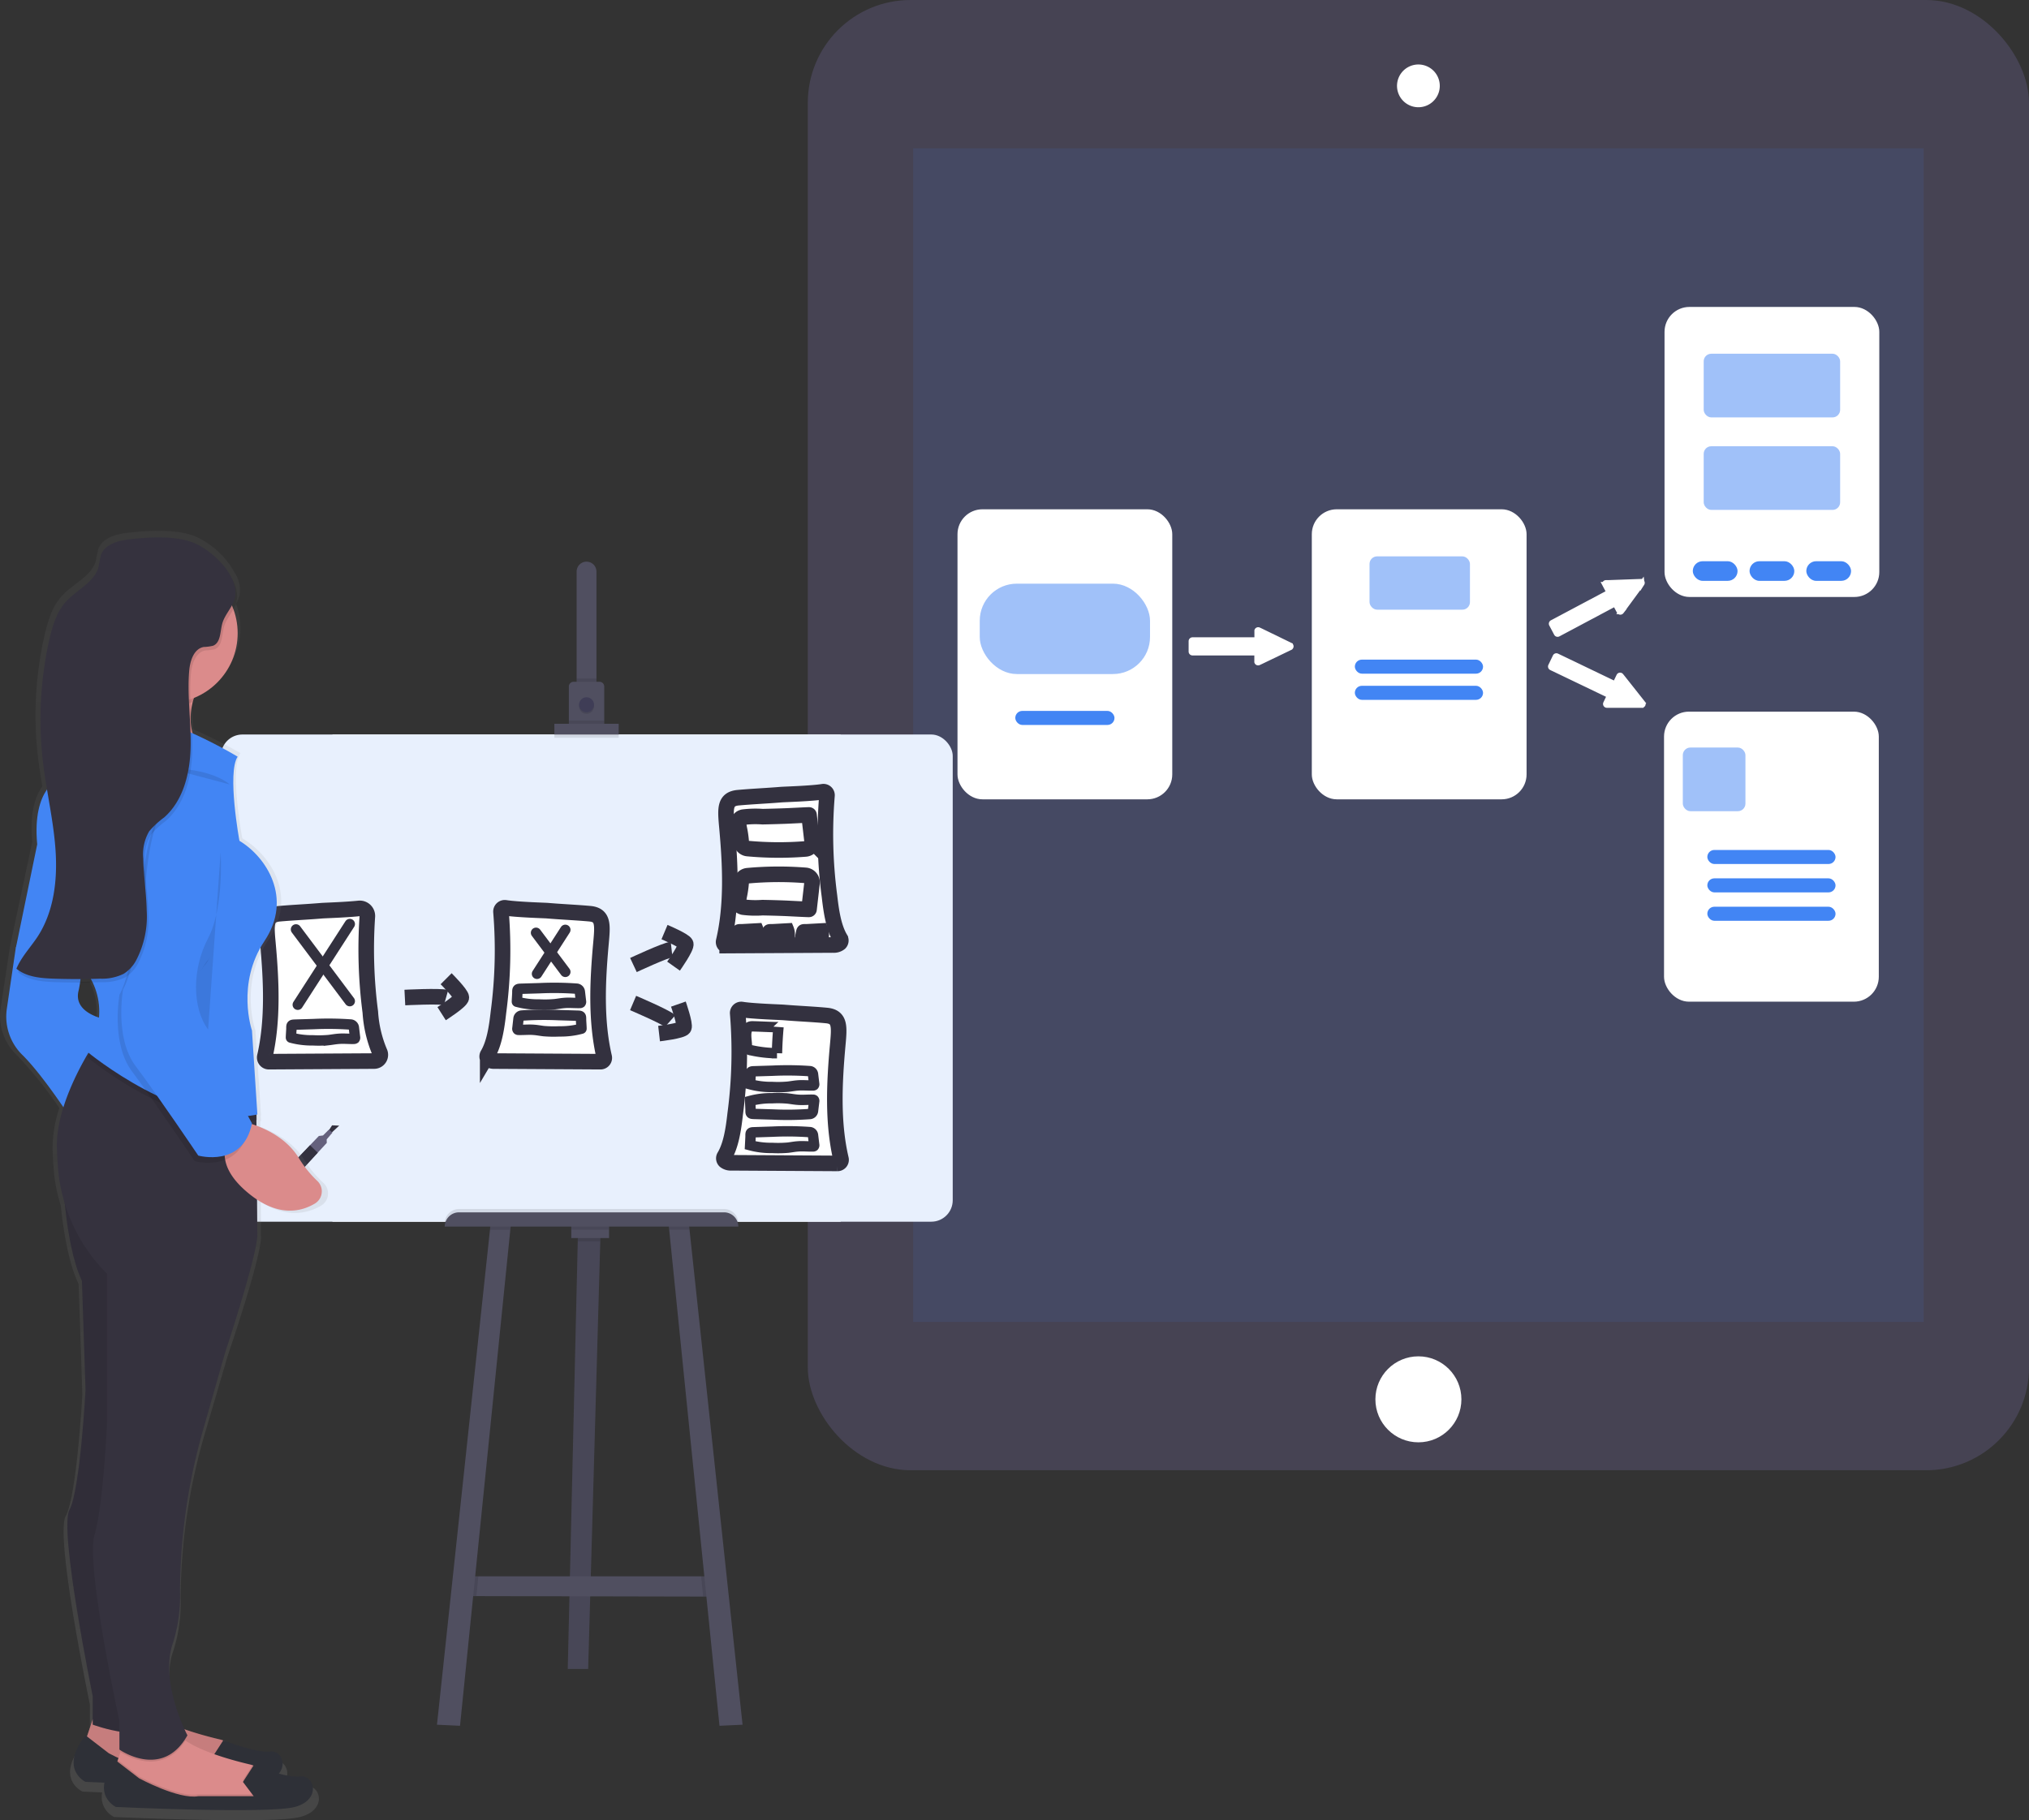 <svg xmlns="http://www.w3.org/2000/svg" xmlns:xlink="http://www.w3.org/1999/xlink" width="390.806" height="350.67" viewBox="0 0 390.806 350.67"><rect x="0" y="0" width="390.806" height="350.67" fill="#333333" stroke="none"/><defs><linearGradient id="a" x1="14.929" y1="1" x2="14.929" gradientUnits="objectBoundingBox"><stop offset="0" stop-color="gray" stop-opacity="0.251"/><stop offset="0.54" stop-color="gray" stop-opacity="0.122"/><stop offset="1" stop-color="gray" stop-opacity="0.102"/></linearGradient></defs><g transform="translate(-4402.466 -66.821)"><rect width="235.215" height="283.251" rx="19.8" transform="translate(4558.057 66.821)" fill="#464353"/><rect width="194.634" height="226.104" transform="translate(4578.348 95.394)" fill="#4285f4" opacity="0.1"/><circle cx="8.283" cy="8.283" r="8.283" transform="translate(4667.381 328.125)" fill="#fff"/><path d="M808.593,143.645a3.913,3.913,0,1,1,3.913-3.913A3.913,3.913,0,0,1,808.593,143.645Z" transform="translate(3867.072 -56.346)" fill="#fff"/><path d="M808.294,135.778a3.684,3.684,0,1,1-3.684,3.684,3.684,3.684,0,0,1,3.684-3.684m0-.458a4.118,4.118,0,1,0,2.92,1.214A4.141,4.141,0,0,0,808.294,135.32Z" transform="translate(3867.37 -56.075)" fill="#fff"/><rect width="40.366" height="54.877" rx="4.3" transform="translate(4587.39 165.437)" fill="#fff" stroke="#fff" stroke-miterlimit="10" stroke-width="1"/><rect width="32.797" height="17.412" rx="7.14" transform="translate(4591.175 179.266)" fill="#4285f4" opacity="0.5"/><rect width="19.106" height="2.705" rx="1.352" transform="translate(4598.021 203.781)" fill="#4285f4"/><rect width="40.366" height="54.877" rx="4.3" transform="translate(4655.634 165.437)" fill="#fff" stroke="#fff" stroke-miterlimit="10" stroke-width="1"/><rect width="19.343" height="10.269" rx="1.46" transform="translate(4666.251 174.008)" fill="#4285f4" opacity="0.5"/><rect width="24.693" height="2.705" rx="1.352" transform="translate(4663.423 193.901)" fill="#4285f4"/><rect width="24.693" height="2.705" rx="1.352" transform="translate(4663.423 198.944)" fill="#4285f4"/><rect width="40.366" height="54.877" rx="4.3" transform="translate(4723.572 126.453)" fill="#fff" stroke="#fff" stroke-miterlimit="10" stroke-width="1"/><rect width="26.281" height="12.264" rx="1.46" transform="translate(4730.615 134.969)" fill="#4285f4" opacity="0.5"/><rect width="26.281" height="12.264" rx="1.46" transform="translate(4730.615 152.793)" fill="#4285f4" opacity="0.5"/><rect width="8.622" height="3.784" rx="1.892" transform="translate(4728.515 174.942)" fill="#4285f4"/><rect width="8.622" height="3.784" rx="1.892" transform="translate(4739.447 174.942)" fill="#4285f4"/><rect width="8.622" height="3.784" rx="1.892" transform="translate(4750.379 174.942)" fill="#4285f4"/><rect width="40.366" height="54.877" rx="4.3" transform="translate(4723.476 204.422)" fill="#fff" stroke="#fff" stroke-miterlimit="10" stroke-width="1"/><rect width="12.063" height="12.264" rx="1.46" transform="translate(4726.593 210.837)" fill="#4285f4" opacity="0.5"/><rect width="24.693" height="2.705" rx="1.352" transform="translate(4731.315 230.57)" fill="#4285f4"/><rect width="24.693" height="2.705" rx="1.352" transform="translate(4731.315 236.038)" fill="#4285f4"/><rect width="24.693" height="2.705" rx="1.352" transform="translate(4731.315 241.507)" fill="#4285f4"/><path d="M736.683,376.728l-.618.3-5.006,2.407-.458.215a.247.247,0,0,1-.334-.133.268.268,0,0,1,0-.092V378a.243.243,0,0,0-.243-.243H717.857a.247.247,0,0,1-.247-.243v-2.009a.247.247,0,0,1,.247-.243h12.182a.247.247,0,0,0,.243-.247v-1.455a.3.3,0,0,1,0-.092.247.247,0,0,1,.334-.128l.458.215,4.993,2.43.618.3a.242.242,0,0,1,0,.439Z" transform="translate(3914.297 -185.161)" fill="#fff" stroke="#fff" stroke-miterlimit="10" stroke-width="1"/><path d="M886.654,353.361l-.4.554-3.277,4.466-.288.4a.252.252,0,0,1-.357.041.22.22,0,0,1-.055-.073l-.668-1.254a.252.252,0,0,0-.334-.105l-10.754,5.725a.243.243,0,0,1-.329-.1l-.943-1.78a.243.243,0,0,1,.1-.329l10.754-5.716a.242.242,0,0,0,.1-.329l-.682-1.286a.159.159,0,0,1-.027-.087.238.238,0,0,1,.233-.27h.49l5.546-.2.686-.023a.242.242,0,0,1,.206.371Z" transform="translate(3832.068 -174.135)" fill="#fff" stroke="#fff" stroke-miterlimit="10" stroke-width="1"/><path d="M886.432,393.791h-6.713a.242.242,0,0,1-.243-.261.206.206,0,0,1,.023-.087l.613-1.286a.243.243,0,0,0-.114-.325l-10.983-5.272a.247.247,0,0,1-.114-.329l.87-1.808a.238.238,0,0,1,.325-.114l10.983,5.276a.252.252,0,0,0,.329-.114l.631-1.313a.238.238,0,0,1,.407-.046l.307.38,3.446,4.357.426.54a.243.243,0,0,1-.192.4Z" transform="translate(3832.253 -191.109)" fill="#fff" stroke="#fff" stroke-miterlimit="10" stroke-width="1"/><path d="M416.727,606.406l-.037,1.341-2.334,82.4H410.43l1.927-82.4.037-1.547Z" transform="translate(4101.394 -301.789)" fill="#504f60"/><path d="M416.727,606.406l-.037,1.341-2.334,82.4H410.43l1.927-82.4.037-1.547Z" transform="translate(4101.394 -301.789)" opacity="0.1"/><path d="M415.832,754.536l-2.938-.009-43.68-.092-2.325,0,1.236-3.821h47.4Z" transform="translate(4125.009 -380.115)" fill="#504f60"/><path d="M419.01,606.406l-.037,1.341H414.64l.037-1.547Z" transform="translate(4099.11 -301.789)" opacity="0.1"/><rect width="7.281" height="2.737" transform="translate(4512.497 302.603)" fill="#504f60"/><path d="M369.6,750.61l-.389,3.826-2.325,0,1.236-3.821Z" transform="translate(4125.009 -380.115)" opacity="0.1"/><path d="M369.63,602.14l-.124,1.185-9.688,95.564-4.439-.206,10.209-95.358.114-1.085Z" transform="translate(4131.252 -299.587)" fill="#504f60"/><path d="M469.886,754.536l-2.938-.009-.4-3.917h3.025Z" transform="translate(4070.955 -380.115)" opacity="0.1"/><path d="M467.11,698.683l-4.443.206-9.688-95.564-.119-1.185,3.922.1.114,1.085Z" transform="translate(4078.38 -299.587)" fill="#504f60"/><rect width="97.889" height="93.862" transform="translate(4466.497 208.325)" fill="#fff"/><rect width="140.946" height="93.862" rx="4.13" transform="translate(4445.025 208.325)" fill="#e8f0fd" opacity="0.998"/><path d="M462.747,346.538V369.2H458.93V346.538a1.908,1.908,0,0,1,3.817,0Z" transform="translate(4054.601 -169.601)" fill="#504f60"/><rect width="3.821" height="2.064" transform="translate(4513.531 197.539)" opacity="0.1"/><path d="M462.474,396.115V403.6H455.66v-7.487a.915.915,0,0,1,.915-.915h4.956a.915.915,0,0,1,.943.915Z" transform="translate(4056.374 -197.029)" fill="#504f60"/><circle cx="1.446" cy="1.446" r="1.446" transform="translate(4513.993 201.461)" opacity="0.1"/><circle cx="1.446" cy="1.446" r="1.446" transform="translate(4513.993 201.15)" fill="#3f3d56"/><rect width="6.814" height="0.929" transform="translate(4512.034 205.643)" opacity="0.1"/><rect width="12.392" height="2.064" transform="translate(4509.243 206.884)" opacity="0.1"/><rect width="12.392" height="2.064" transform="translate(4509.243 206.261)" fill="#504f60"/><path d="M361.387,596h51.061a2.746,2.746,0,0,1,2.746,2.746H358.65A2.746,2.746,0,0,1,361.387,596Z" transform="translate(4129.479 -296.257)" opacity="0.1"/><path d="M377.8,602.241l3.926-.1-.124,1.185H377.69Z" transform="translate(4119.151 -299.587)" opacity="0.1"/><rect width="7.281" height="1.135" transform="translate(4512.497 302.603)" opacity="0.1"/><path d="M456.9,603.325h-3.917l-.119-1.185,3.922.1Z" transform="translate(4078.38 -299.587)" opacity="0.1"/><path d="M361.387,597.4h51.061a2.746,2.746,0,0,1,2.746,2.746H358.65A2.746,2.746,0,0,1,361.4,597.4Z" transform="translate(4129.479 -297.016)" fill="#504f60"/><path d="M539.917,441.47a.682.682,0,0,1,.783.75,90.739,90.739,0,0,0,.48,19.362c.334,2.924.787,6.018,2.082,8.187a.691.691,0,0,1-.092.851,1.83,1.83,0,0,1-1.272.38l-20.423.114a.682.682,0,0,1-.668-.842c1.643-7,1.291-14.644.632-21.906-.325-3.574-.513-5.491,2.155-5.743,2.746-.247,5.491-.362,8.237-.59C532.49,441.978,537.771,441.823,539.917,441.47Z" transform="translate(4021.05 -222.121)" fill="#fff" stroke="#33313f" stroke-miterlimit="10" stroke-width="3"/><path d="M524.349,533.16a.682.682,0,0,0-.783.751,90.442,90.442,0,0,1-.485,19.362c-.329,2.924-.783,6.018-2.078,8.191a.682.682,0,0,0,.091.847,1.83,1.83,0,0,0,1.272.38l20.423.119a.691.691,0,0,0,.668-.847c-1.643-7-1.291-14.644-.632-21.906.325-3.574.513-5.491-2.155-5.743s-5.491-.362-8.237-.59C531.776,533.668,526.5,533.513,524.349,533.16Z" transform="translate(4020.991 -271.852)" fill="#fff" stroke="#33313f" stroke-miterlimit="10" stroke-width="3"/><path d="M536.349,558.852a60.569,60.569,0,0,1,7.121.087.673.673,0,0,1,.6.595l.224,1.872a.266.266,0,0,1-.055.243.252.252,0,0,1-.174.046c-1,.027-2-.087-2.988,0-.618.05-1.231.169-1.83.238a21.839,21.839,0,0,1-3.048.055,15.358,15.358,0,0,1-4.242-.522s.082-1.551.082-1.7c0-.723-.023-.787.723-.805Z" transform="translate(4014.99 -285.756)" fill="none" stroke="#33313f" stroke-linecap="round" stroke-miterlimit="10" stroke-width="2"/><path d="M536.349,573.618a59.594,59.594,0,0,0,7.121-.092.673.673,0,0,0,.6-.595l.224-1.867a.275.275,0,0,0-.055-.247.252.252,0,0,0-.174-.046c-1-.027-2,.091-2.988,0-.618-.046-1.231-.165-1.83-.233a21.168,21.168,0,0,0-3.048-.055,15.356,15.356,0,0,0-4.242.522s.082,1.547.082,1.7c0,.723-.023.783.723.805Z" transform="translate(4014.99 -292.083)" fill="none" stroke="#33313f" stroke-linecap="round" stroke-miterlimit="10" stroke-width="2"/><path d="M536.349,584.512a59.594,59.594,0,0,1,7.121.092.673.673,0,0,1,.6.595l.224,1.867a.275.275,0,0,1-.055.247.252.252,0,0,1-.174.046c-1,.027-2-.092-2.988,0-.618.046-1.231.169-1.83.238a21.848,21.848,0,0,1-3.048.05,15.354,15.354,0,0,1-4.242-.517s.082-1.551.082-1.7c0-.723-.023-.782.723-.8Z" transform="translate(4014.99 -299.674)" fill="none" stroke="#33313f" stroke-linecap="round" stroke-miterlimit="10" stroke-width="2"/><path d="M542.94,499a3.025,3.025,0,0,1,.2,1.593.238.238,0,0,1-.032.124.247.247,0,0,1-.192.069l-4.347.169s.243-1.281.275-1.373c.151-.522.531-.384,1.02-.412Z" transform="translate(4011.405 -253.329)" fill="#fff" stroke="#33313f" stroke-linecap="round" stroke-miterlimit="10" stroke-width="2"/><path d="M557.285,499a3.025,3.025,0,0,1,.2,1.593.234.234,0,0,1-.027.124.256.256,0,0,1-.192.069l-4.352.169s.247-1.281.279-1.373c.146-.522.526-.384,1.021-.412Z" transform="translate(4003.627 -253.329)" fill="#fff" stroke="#33313f" stroke-linecap="round" stroke-miterlimit="10" stroke-width="2"/><path d="M540.664,451.258l.586,5.034A1.373,1.373,0,0,1,540,457.807a65.356,65.356,0,0,1-11.157-.073,1.373,1.373,0,0,1-1.24-1.309,19.543,19.543,0,0,0-.394-2.668c-.151-.915-.316-1.8.764-2.068a18.714,18.714,0,0,1,3.739-.1q2.123-.041,4.233-.119C536.339,451.469,540.664,451.235,540.664,451.258Z" transform="translate(4017.626 -227.434)" fill="none" stroke="#33313f" stroke-miterlimit="10" stroke-width="3"/><path d="M540.653,483l.577-5.034a1.373,1.373,0,0,0-1.249-1.515,65.827,65.827,0,0,0-11.157.069,1.373,1.373,0,0,0-1.24,1.313,19.533,19.533,0,0,1-.393,2.668c-.151.915-.316,1.8.764,2.068a18.709,18.709,0,0,0,3.739.1c1.414.027,2.823.064,4.233.119C536.329,482.8,540.653,483.034,540.653,483Z" transform="translate(4017.637 -240.987)" fill="none" stroke="#33313f" stroke-miterlimit="10" stroke-width="3"/><path d="M536.51,540.4q-.229,2.512-.288,5.034a23.83,23.83,0,0,1-4.993-.572.883.883,0,0,1-.819-1.08c-.032-1.043-.581-3.373.888-3.519C531.737,540.218,536.505,540.483,536.51,540.4Z" transform="translate(4015.9 -275.707)" fill="none" stroke="#33313f" stroke-linecap="round" stroke-miterlimit="10" stroke-width="2"/><path d="M345.8,490.6a1.46,1.46,0,0,1,1.611,1.588,93.392,93.392,0,0,0,.577,18.4,23.548,23.548,0,0,0,1.794,7.67,1.2,1.2,0,0,1-1.062,1.748h0l-20.263.119a.805.805,0,0,1-.792-.979c1.606-6.965,1.254-14.57.6-21.773-.329-3.574-.513-5.491,2.151-5.743,2.746-.243,5.491-.357,8.214-.59C339.213,490.993,343.368,490.865,345.8,490.6Z" transform="translate(4125.806 -248.768)" fill="#fff" stroke="#33313f" stroke-linecap="round" stroke-miterlimit="10" stroke-width="3"/><path d="M424.777,490.35a.728.728,0,0,0-.833.805,90.759,90.759,0,0,1-.49,19.3c-.329,2.924-.783,6-2.073,8.178a.723.723,0,0,0,.192.947,1.917,1.917,0,0,0,1.162.293l20.369.119a.732.732,0,0,0,.709-.915c-1.625-6.988-1.277-14.621-.618-21.851.325-3.574.513-5.491-2.151-5.743-2.746-.243-5.491-.357-8.237-.59C432.136,490.849,426.964,490.7,424.777,490.35Z" transform="translate(4075.021 -248.633)" fill="#fff" stroke="#33313f" stroke-miterlimit="10" stroke-width="3"/><line x2="10.36" y2="13.82" transform="translate(4459.477 245.877)" fill="#fff" stroke="#33313f" stroke-linecap="round" stroke-miterlimit="10" stroke-width="2"/><line x1="10.017" y2="15.545" transform="translate(4459.82 244.843)" fill="#fff" stroke="#33313f" stroke-linecap="round" stroke-miterlimit="10" stroke-width="2"/><line x2="5.642" y2="7.528" transform="translate(4505.71 246.527)" fill="#fff" stroke="#33313f" stroke-linecap="round" stroke-miterlimit="10" stroke-width="2"/><line x1="5.455" y2="8.47" transform="translate(4505.897 245.959)" fill="#fff" stroke="#33313f" stroke-linecap="round" stroke-miterlimit="10" stroke-width="2"/><path d="M343.089,539.222a60.672,60.672,0,0,1,7.125.087.682.682,0,0,1,.6.595l.22,1.872a.288.288,0,0,1-.05.247.321.321,0,0,1-.174.046c-1,.027-2-.092-2.993,0-.618.046-1.226.165-1.83.233a21.83,21.83,0,0,1-3.048.055,15.3,15.3,0,0,1-4.238-.522c-.027,0,.082-1.547.082-1.7,0-.723-.027-.783.718-.805Z" transform="translate(4119.811 -275.109)" fill="none" stroke="#33313f" stroke-linecap="round" stroke-miterlimit="10" stroke-width="2"/><path d="M438.2,524.122a59.683,59.683,0,0,1,7.125.091.673.673,0,0,1,.6.595l.22,1.867a.289.289,0,0,1-.05.247.256.256,0,0,1-.174.046c-1,.027-2-.091-2.993,0-.618.046-1.226.169-1.83.233a21.168,21.168,0,0,1-3.048.055,15.36,15.36,0,0,1-4.242-.522c-.023,0,.082-1.547.082-1.7,0-.723-.023-.782.723-.805Z" transform="translate(4068.224 -266.919)" fill="none" stroke="#33313f" stroke-linecap="round" stroke-miterlimit="10" stroke-width="2"/><path d="M441.921,535.452a60.594,60.594,0,0,0-7.121.087.673.673,0,0,0-.6.595l-.21,1.867a.261.261,0,0,0,.05.247.252.252,0,0,0,.174.046c1,.027,2-.087,2.993,0,.618.046,1.226.169,1.83.238a22.565,22.565,0,0,0,3.048.055,15.316,15.316,0,0,0,4.242-.522c.023,0-.082-1.551-.082-1.7,0-.728.027-.787-.718-.805Z" transform="translate(4068.136 -273.064)" fill="none" stroke="#33313f" stroke-linecap="round" stroke-miterlimit="10" stroke-width="2"/><path d="M386.63,527.949s6.732-.343,7.94,0" transform="translate(4093.815 -268.948)" fill="none" stroke="#33313f" stroke-miterlimit="10" stroke-width="3"/><path d="M402.975,520.21s2.933,2.933,2.933,3.624-3.8,3.107-3.8,3.107" transform="translate(4085.419 -264.833)" fill="none" stroke="#33313f" stroke-miterlimit="10" stroke-width="3"/><path d="M482.84,510.9s6.1-2.856,7.349-2.993" transform="translate(4041.632 -258.161)" fill="none" stroke="#33313f" stroke-miterlimit="10" stroke-width="3"/><path d="M495.92,500.58s3.821,1.611,4.082,2.247-2.343,4.311-2.343,4.311" transform="translate(4034.538 -254.186)" fill="none" stroke="#33313f" stroke-miterlimit="10" stroke-width="3"/><path d="M482.7,530.43s6.2,2.631,7.139,3.473" transform="translate(4041.708 -270.376)" fill="none" stroke="#33313f" stroke-miterlimit="10" stroke-width="3"/><path d="M497.35,530.89s1.373,3.922,1.052,4.544-4.773,1.135-4.773,1.135" transform="translate(4035.78 -270.625)" fill="none" stroke="#33313f" stroke-miterlimit="10" stroke-width="3"/><path d="M530.1,499a3.025,3.025,0,0,1,.2,1.593.234.234,0,0,1-.028.124.256.256,0,0,1-.192.069l-4.352.169s.247-1.281.279-1.373c.146-.522.531-.384,1.021-.412Z" transform="translate(4018.37 -253.329)" fill="#fff" stroke="#33313f" stroke-linecap="round" stroke-miterlimit="10" stroke-width="2"/><path d="M310.214,562.257l1.538-1.432-1.373-.055-.718,1.1Z" transform="translate(4156.05 -277.149)" fill="#33313f"/><path d="M286.7,573.259l1.629-2.091.362-.375,4.988-5.226,1.7-1.776.8-.1,1.144-1.135.673.59-1.112,1.3.018.682-1.734,1.881-4.9,5.318-.316.339-1.968,1.821Z" transform="translate(4168.503 -278.12)" fill="#65617d"/><path d="M291.05,574.356l4.988-5.226,1.483,1.446-4.9,5.318Z" transform="translate(4166.144 -281.683)" fill="#33313f"/><path d="M278.483,457.23a21.964,21.964,0,0,1-3.748-4.576c-2.2-3.423-5.867-5.272-8.384-6.192v-1.112l.156-.032-.069-1.034h.069l-.178-2.746v-.023h0l-.906-13.623s-3.226-9.084,2.508-17.463.357-16.415-5.034-19.559c0,0-2.508-13.271-.357-16.415a93.2,93.2,0,0,0-9.006-4.553c-.05-.165-.092-.329-.133-.5-.059-1.236-.137-2.471-.206-3.707a13.488,13.488,0,0,1,.352-1.9c.069-.261.146-.522.229-.792a13.628,13.628,0,0,0,8.763-12.635,13.271,13.271,0,0,0-.851-4.686,5.89,5.89,0,0,0,.654-1.528,6.046,6.046,0,0,0-.851-4.357,16.256,16.256,0,0,0-7.619-7.084c-3.725-1.51-9.331-1.153-13.211-.686-2.178.261-4.663.988-5.45,2.984a20.794,20.794,0,0,0-.494,2.288c-.815,3.048-4.334,4.466-6.507,6.8-1.922,2.059-2.746,4.846-3.386,7.56a69.2,69.2,0,0,0-1.258,23.727c.22,1.831.513,3.638.824,5.45-1.309,1.83-2.489,5.066-1.949,10.685l-4.3,20.254-1.789,11.875a10.343,10.343,0,0,0,3.2,9.079,79.717,79.717,0,0,1,8.109,10.113,24,24,0,0,0-1.3,8.049c.046,1.245.114,2.448.2,3.592a31.726,31.726,0,0,0,1.373,7.157c.5,4.878,1.5,11.115,3.441,15.1l.714,21.3s-1.075,19.559-3.2,23.4,4.654,36.321,4.654,36.321v4.54l-1.144,3.359-.288-.215c-5.372,6.635,0,9.079,0,9.079s1.464.069,3.8.16a4.283,4.283,0,0,0,2.288,4.732s30.445,1.4,35.822,0,3.94-6.288,1.071-5.949a13.028,13.028,0,0,1-4.288-.558c1.67-1.945.334-4.576-1.8-4.329-2.865.348-9.312-2.187-9.312-2.187l-.032.041a4.809,4.809,0,0,0-.632-.192,71.695,71.695,0,0,1-7.088-1.982c-1.373-2.943-4.576-10.85-2.288-16.982a30.332,30.332,0,0,0,1.373-10.04,113.946,113.946,0,0,1,4.718-31.878l4.3-14.644s6.091-17.815,6.448-22.7l-.023-7.111c5.034,3.2,9.038,2.242,11.591.746a2.746,2.746,0,0,0,.43-4.416Zm-47.807-37.067c.124-.513.224-1.071.311-1.661.842,0,1.689,0,2.531-.027a12.891,12.891,0,0,1,1.272,6.864c-1.94-.6-4.842-2.068-4.114-5.153Z" transform="translate(4186.239 -162.544)" fill="url(#a)"/><path d="M253.613,828.708l-1.373,4.119,4.48,4.48,14.822,3.446,10.685-1.034-.691-3.794h0a4.576,4.576,0,0,0-3.4-3.336c-4.393-1.034-12.768-3.386-14.529-6.658Z" transform="translate(4166.706 -430.65)" fill="#db8b8b"/><path d="M253.613,828.708l-1.373,4.119,4.48,4.48,14.822,3.446,10.685-1.034-.691-3.794h0a4.576,4.576,0,0,0-3.4-3.336c-4.393-1.034-12.768-3.386-14.529-6.658Z" transform="translate(4166.706 -430.65)" opacity="0.1"/><path d="M276.048,845.632l-2.068-2.746,2.068-3.2s6.2,2.5,8.96,2.16,4.119,4.48-1.034,5.857-34.468,0-34.468,0-5.171-2.412,0-8.96l4.48,3.446s7.583,4.119,11.376,3.446Z" transform="translate(4169.435 -437.598)" fill="#2e3037"/><path d="M295,850.279l-10.685,1.034-14.822-3.45L265,843.383l.366-1.094.513-1.538.5-1.506,9.994-2.746a6.178,6.178,0,0,0,2.027,2.027c3.245,2.219,9.079,3.826,12.5,4.627.142.037.288.078.426.128a4.54,4.54,0,0,1,2.97,3.2Z" transform="translate(4159.785 -436.383)" fill="#db8b8b"/><path d="M295,857.14l-10.685,1.034-14.822-3.45L265,850.244l.366-1.094,4.119,3.162s7.587,4.119,11.376,3.446h10.681l-2.068-2.746,1.858-2.869a4.539,4.539,0,0,1,2.97,3.2Z" transform="translate(4159.785 -443.244)" opacity="0.1"/><path d="M288.818,856.182l-2.068-2.746,2.068-3.2s6.205,2.5,8.96,2.16,4.119,4.48-1.03,5.862-34.472,0-34.472,0-5.171-2.416,0-8.965l4.48,3.446s7.587,4.119,11.376,3.45Z" transform="translate(4162.509 -443.32)" fill="#2e3037"/><path d="M284.593,405.828s-16.543,1.721-14.131-5.171a12.356,12.356,0,0,0,.508-6.086,16.89,16.89,0,0,0-2.92-7.011l15.509,2.412a19.366,19.366,0,0,0-2.1,4.979C279.609,402.268,284.593,405.828,284.593,405.828Z" transform="translate(4158.131 -192.886)" fill="#db8b8b"/><path d="M242.44,599.21s.343,14.822,3.789,22.062l.691,21.023s-1.034,19.307-3.1,23.1,4.48,35.85,4.48,35.85v5.514s11.029,4.119,14.131-.691l-3.1-41.016,1.373-56.873Z" transform="translate(4172.021 -307.681)" fill="#35323e"/><path d="M242.43,599.21s.343,14.822,3.789,22.062l.691,21.023s-1.034,19.307-3.1,23.1,4.48,35.85,4.48,35.85v5.514s11.029,4.119,14.131-.691l-3.1-41.016,1.373-56.873Z" transform="translate(4172.027 -307.681)" opacity="0.1"/><path d="M222.756,495.27l-2.068,5.514-1.721,11.72a10.365,10.365,0,0,0,3.1,8.96c4.119,4.119,9.651,12.754,9.651,12.754l6.548-19.646s-6.548-1.034-5.491-5.514.686-12.754.686-12.754Z" transform="translate(4184.809 -251.306)" fill="#4285f4"/><path d="M279.475,838.518c-4.425,6.96-11.3,3.016-12.525,2.233l.5-1.506,9.994-2.746A6.178,6.178,0,0,0,279.475,838.518Z" transform="translate(4158.728 -436.383)" opacity="0.1"/><path d="M278.777,583.241c-.348,4.823-6.205,22.423-6.205,22.423l-4.119,14.465a114.994,114.994,0,0,0-4.567,31.447,30.713,30.713,0,0,1-1.318,9.907c-2.746,7.583,2.746,17.925,2.746,17.925-4.823,8.617-13.1,2.746-13.1,2.746v-5.491s-6.53-30-4.8-35.859,2.416-21.719,2.416-21.719V590.481a32.445,32.445,0,0,1-9.459-20.593c-.082-1.13-.151-2.316-.192-3.547-.279-7.78,5.034-16.9,7.111-20.135.5-.787.815-1.226.815-1.226l30.427,12.072.069.027v3.785Z" transform="translate(4173.254 -278.268)" fill="#35323e"/><path d="M283.559,389.972a19.367,19.367,0,0,0-2.1,4.979,13.463,13.463,0,0,1-10.489-.38,16.891,16.891,0,0,0-2.92-7.011Z" transform="translate(4158.131 -192.886)" opacity="0.1"/><circle cx="13.445" cy="13.445" r="13.445" transform="translate(4421.353 175.367)" fill="#db8b8b"/><path d="M285.738,560.836l-.151.027c-14.452,2.97-32.587-12.09-32.587-12.09a17.39,17.39,0,0,0,1.254-2.567c.5-.787.815-1.226.815-1.226l30.422,12.072.078,1.2Z" transform="translate(4166.293 -278.268)" opacity="0.1"/><path d="M265.613,417.176s-19.3-11.72-25.508-6.9l-8.617,11.029s-5.514,1.725-4.48,12.754l-4.119,19.993,12.406,3.1s7.24,6.892,1.373,16.891c0,0,18.268,15.165,32.747,12.063l-1.043-16.186s-3.1-8.965,2.412-17.234.343-16.2-4.823-19.3C265.956,433.376,263.545,420.274,265.613,417.176Z" transform="translate(4182.625 -204.577)" fill="#4285f4"/><path d="M314.319,580.38s7.24,1.373,10.685,6.9a21.445,21.445,0,0,0,3.611,4.508,2.746,2.746,0,0,1-.43,4.357c-2.746,1.647-7.194,2.659-12.813-1.972C305.7,586.242,314.319,580.38,314.319,580.38Z" transform="translate(4134.953 -297.468)" fill="#db8b8b"/><path d="M279.214,440.7s-6.892-.691-8.617,17.234-4.48,22.057-4.48,22.057-1.725,9.308,2.412,14.822,12.063,17.275,12.063,17.275,8.622,2.416,10.342-6.205L280.248,485.89s-1.721-6.9,2.412-11.72S289.9,437.264,279.214,440.7Z" transform="translate(4159.373 -221.567)" opacity="0.1"/><path d="M280.724,438.473s-6.9-.691-8.617,17.234-4.48,22.057-4.48,22.057-1.725,9.317,2.412,14.808S282.1,509.806,282.1,509.806s8.617,2.416,10.342-6.2l-10.685-19.993s-1.725-6.9,2.412-11.72S291.4,435.022,280.724,438.473Z" transform="translate(4158.554 -220.359)" fill="#4285f4"/><path d="M303.478,467s.686,10.685-2.416,16.547-3.1,13.44,0,17.577" transform="translate(4141.488 -235.973)" opacity="0.1"/><path d="M286.717,431.468s-2.746-2.746-10.685-3.1-11.372-2.746-11.372-2.746" transform="translate(4159.97 -213.529)" opacity="0.1"/><path d="M245.416,336.318c-2.1.256-4.489.975-5.244,2.947a20.26,20.26,0,0,0-.48,2.288c-.783,3.011-4.169,4.411-6.26,6.713-1.83,2.032-2.659,4.782-3.258,7.459a70.075,70.075,0,0,0-1.231,23.4c.673,5.716,2.046,11.34,2.435,17.083s-.32,11.784-3.46,16.607c-1.373,2.078-3.13,3.9-4.087,6.182,1.977,1.6,4.7,1.83,7.249,1.917q4.448.151,8.9,0a9.488,9.488,0,0,0,4.521-.943,7.006,7.006,0,0,0,2.375-2.544,18.23,18.23,0,0,0,2.05-9.679c-.073-3.341-.6-6.658-.664-10a8.736,8.736,0,0,1,1.158-5.244,17.072,17.072,0,0,1,2.888-2.672c3.693-3.267,4.956-8.512,5.08-13.44s-.686-9.866-.27-14.776c.16-1.927.879-4.233,2.773-4.608a9.763,9.763,0,0,0,1.8-.229c1.519-.581,1.373-2.723,1.8-4.288.49-1.762,1.991-3.121,2.412-4.9.993-4.169-4.315-9.152-7.779-10.6C254.527,335.5,249.132,335.86,245.416,336.318Z" transform="translate(4182.115 -164.876)" opacity="0.1"/><path d="M244.675,334.819c-2.1.256-4.489.975-5.244,2.942a21.047,21.047,0,0,0-.458,2.288c-.783,3.011-4.173,4.411-6.265,6.718-1.83,2.027-2.659,4.778-3.258,7.459a70.166,70.166,0,0,0-1.208,23.416c.673,5.716,2.046,11.344,2.43,17.083s-.316,11.784-3.455,16.607c-1.373,2.078-3.13,3.9-4.087,6.182,1.977,1.606,4.7,1.83,7.249,1.917q4.448.151,8.9,0a9.435,9.435,0,0,0,4.521-.943,6.923,6.923,0,0,0,2.37-2.544,18.233,18.233,0,0,0,2.055-9.679c-.069-3.341-.6-6.658-.664-10a8.745,8.745,0,0,1,1.153-5.24,16.908,16.908,0,0,1,2.892-2.672c3.688-3.272,4.956-8.516,5.08-13.445s-.691-9.866-.275-14.776c.165-1.922.883-4.233,2.773-4.6a9.4,9.4,0,0,0,1.8-.233c1.519-.581,1.373-2.718,1.8-4.288.485-1.762,1.986-3.116,2.412-4.892.993-4.173-4.315-9.152-7.779-10.6C253.8,334,248.409,334.357,244.675,334.819Z" transform="translate(4182.495 -164.064)" fill="#35323e"/></g></svg>